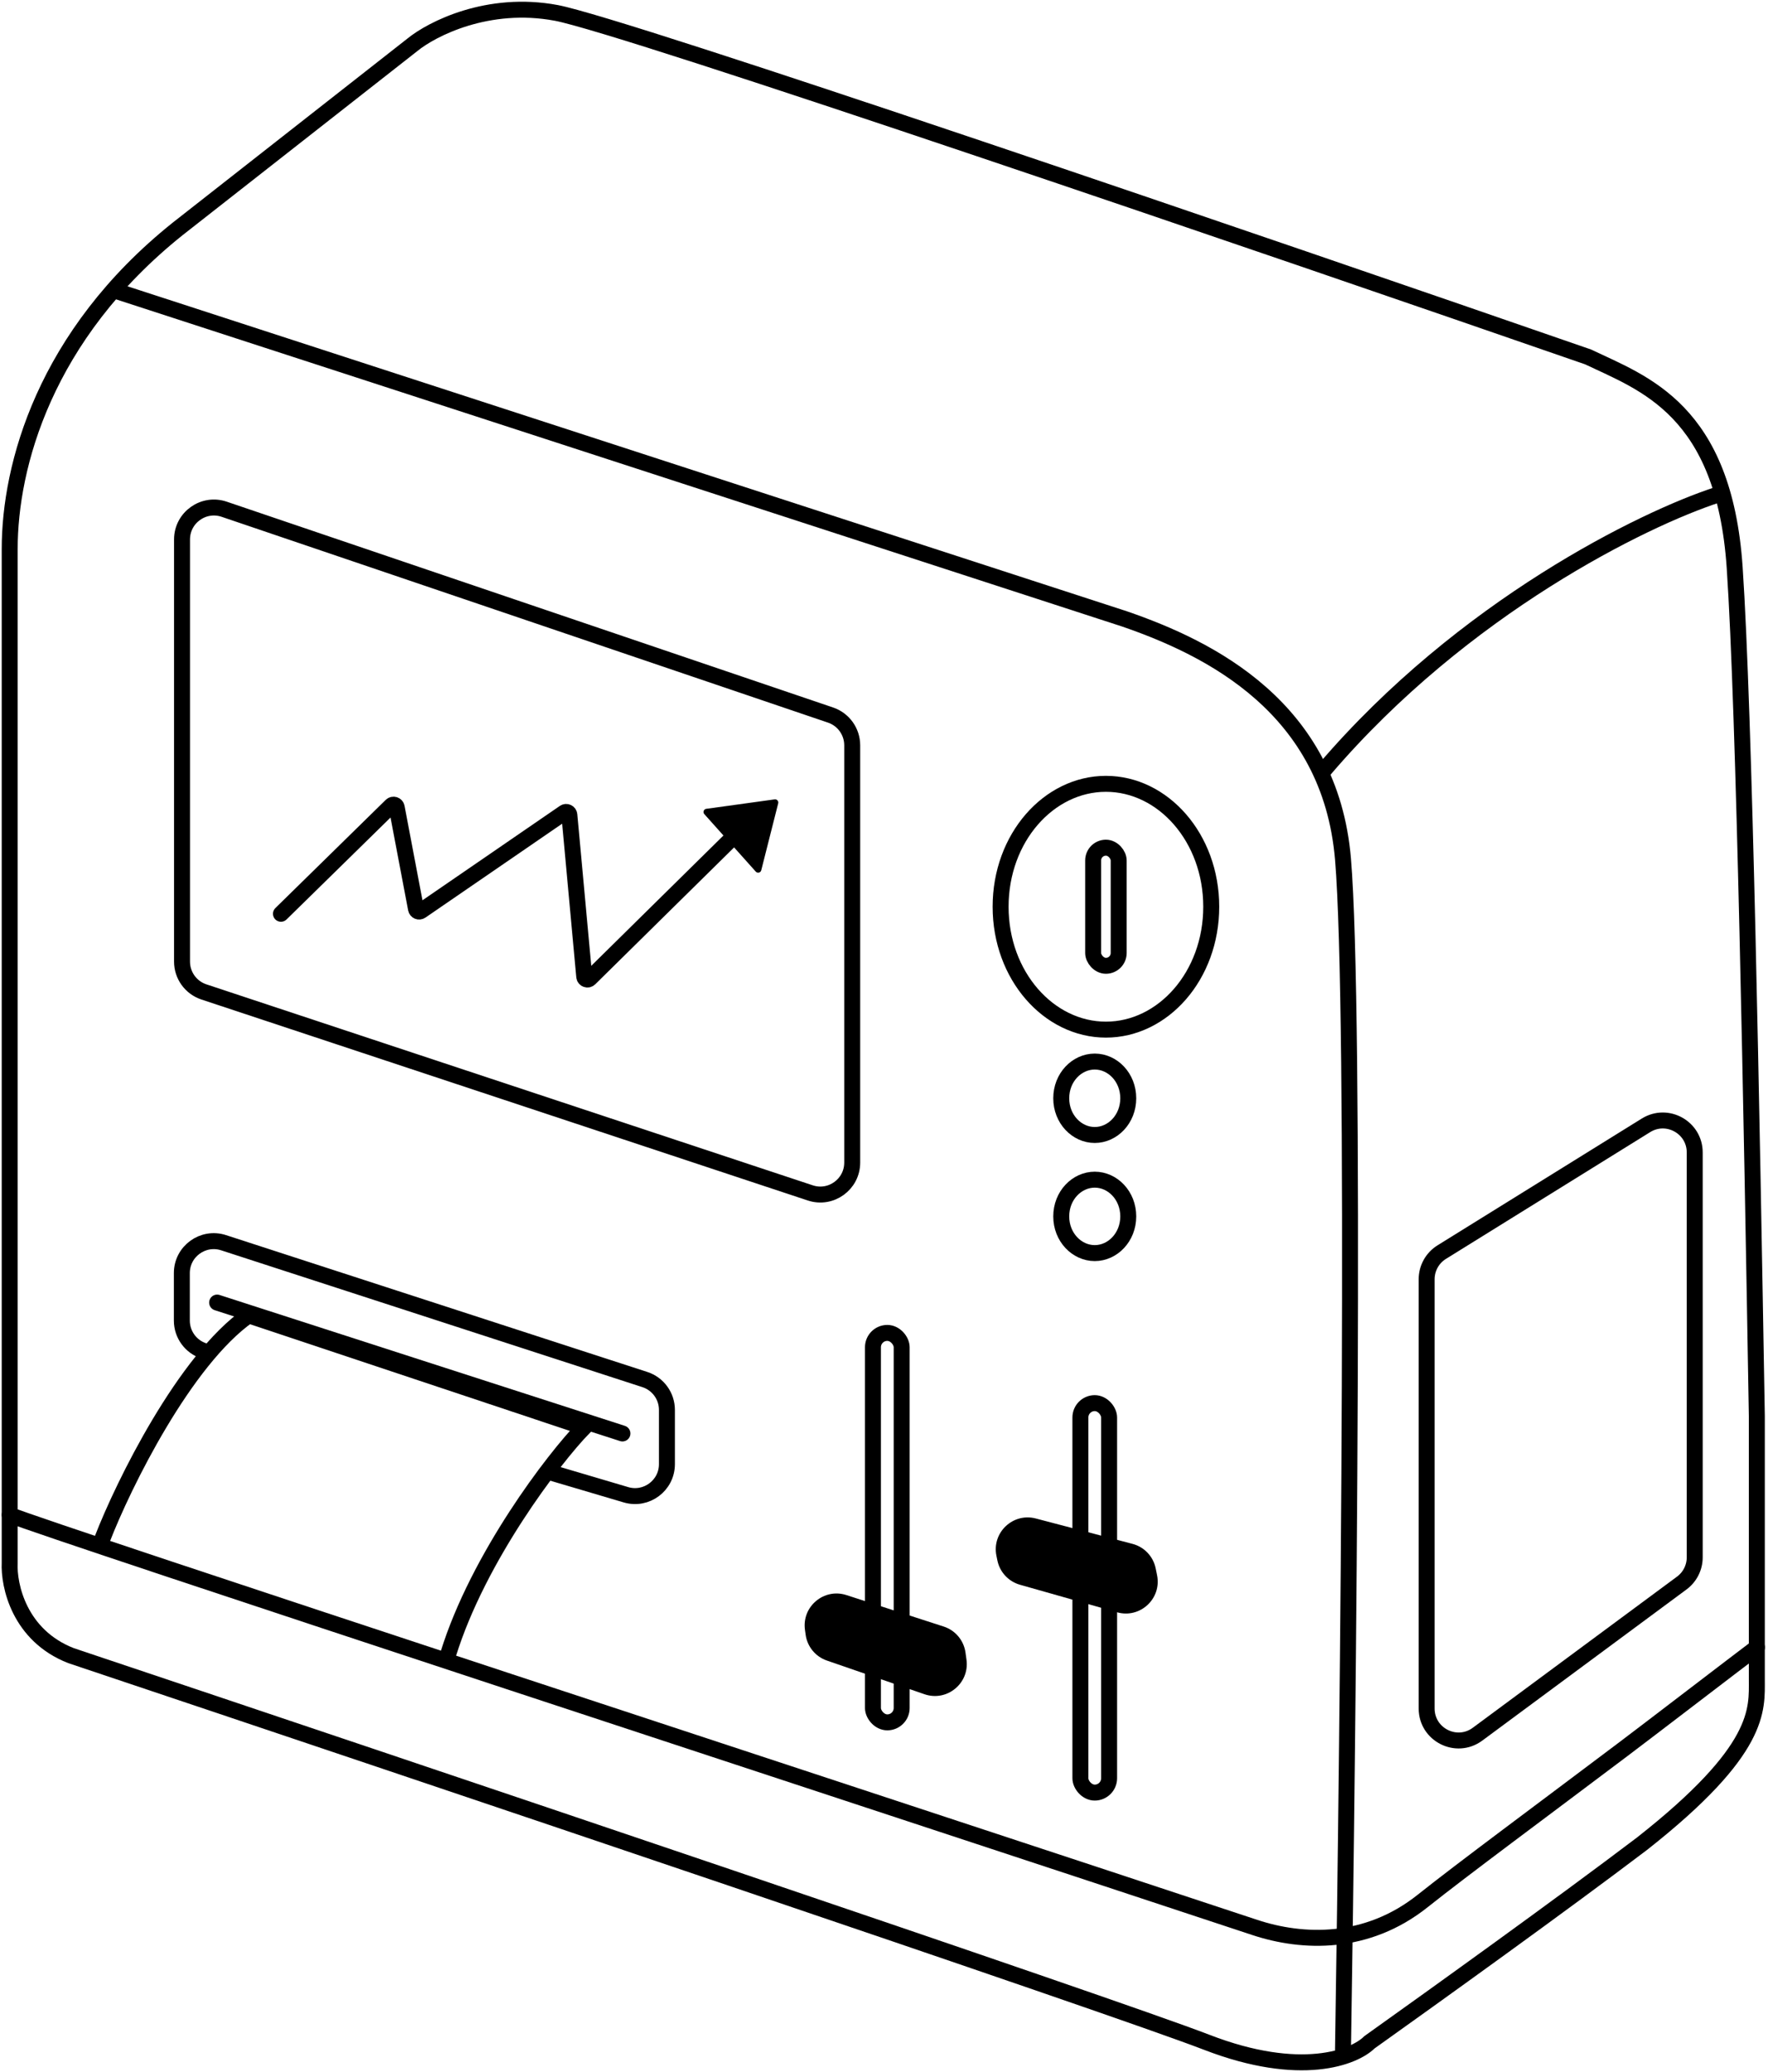 <svg width="554" height="649" viewBox="0 0 554 649" fill="none" xmlns="http://www.w3.org/2000/svg">
<path d="M129.188 14.064L55.67 71.705C13.899 105.121 3.038 146.055 3.038 171.952V230.54V489.54C2.681 496.604 6.025 512.313 22.253 518.636C128.631 554.279 348.738 628.406 378.145 639.767C407.552 651.128 424.372 644.501 429.106 639.767C449.849 624.983 489.465 596.555 514.538 577.54C552.038 548.04 550.499 535.54 550.499 526.04V443.54C548.881 348.401 546.592 222.679 543.56 177.799C540.218 128.345 515.156 120.158 497.611 111.804C398.752 77.553 195.688 8.049 174.301 4.039C152.914 0.029 135.314 9.052 129.188 14.064Z" stroke="black" stroke-width="5" stroke-linecap="round"/>
<path d="M538.038 155.04C515.167 162.482 458.548 190.102 415.038 241.04" stroke="black" stroke-width="5" stroke-linecap="round"/>
<path d="M36.038 91.04L352.382 193.882C379.092 203.079 416.819 221.641 420.826 269.133C424.832 316.624 422.495 537.526 420.826 642.04" stroke="black" stroke-width="5" stroke-linecap="round"/>
<path d="M3.038 474.54C15.938 479.83 276.842 565.251 393.202 603.791C408.234 608.77 428.276 609.448 445.814 595.473C458.136 585.655 483.477 566.925 508.538 548.04C515.351 542.93 545.507 519.798 550.538 516.04" stroke="black" stroke-width="5" stroke-linecap="round"/>
<path d="M57.038 301.236V168.993C57.038 162.145 63.766 157.323 70.251 159.524L260.251 223.997C264.309 225.373 267.038 229.182 267.038 233.466V364.192C267.038 371.01 260.365 375.829 253.893 373.684L105.038 324.362L63.893 310.729C59.801 309.373 57.038 305.547 57.038 301.236Z" stroke="black" stroke-width="5" stroke-linecap="round"/>
<path d="M379.538 284.04C379.538 305.653 364.438 322.54 346.538 322.54C328.639 322.54 313.538 305.653 313.538 284.04C313.538 262.427 328.639 245.54 346.538 245.54C364.438 245.54 379.538 262.427 379.538 284.04Z" stroke="black" stroke-width="5"/>
<rect x="342.538" y="265.54" width="8" height="37" rx="4" stroke="black" stroke-width="5"/>
<rect x="338.538" y="439.54" width="9" height="122" rx="4.5" stroke="black" stroke-width="5"/>
<rect x="273.538" y="417.54" width="9" height="122" rx="4.5" stroke="black" stroke-width="5"/>
<path d="M353.538 344.04C353.538 350.569 348.666 355.54 343.038 355.54C337.41 355.54 332.538 350.569 332.538 344.04C332.538 337.511 337.41 332.54 343.038 332.54C348.666 332.54 353.538 337.511 353.538 344.04Z" stroke="black" stroke-width="5"/>
<path d="M353.538 381.04C353.538 387.569 348.666 392.54 343.038 392.54C337.41 392.54 332.538 387.569 332.538 381.04C332.538 374.511 337.41 369.54 343.038 369.54C348.666 369.54 353.538 374.511 353.538 381.04Z" stroke="black" stroke-width="5"/>
<path d="M64.98 423.54L63.966 423.219C59.807 421.905 56.98 418.046 56.98 413.685V398.801C56.98 392.008 63.607 387.192 70.068 389.29L202.068 432.152C206.189 433.49 208.98 437.33 208.98 441.663V458.655C208.98 465.337 202.552 470.139 196.144 468.244L172.206 461.165" stroke="black" stroke-width="5" stroke-linecap="round"/>
<path d="M140.491 518.04C149.835 487.993 173.305 457.111 183.038 447.095L77.922 412.04C57.9 426.062 38.712 464.901 32.038 482.15" stroke="black" stroke-width="5" stroke-linecap="round"/>
<path d="M68.038 408.04L195.038 449.04" stroke="black" stroke-width="5" stroke-linecap="round"/>
<path d="M295.706 509.526L265.214 499.666C258.194 497.396 251.217 503.249 252.232 510.556L252.446 512.097C252.964 515.825 255.531 518.947 259.09 520.174L289.678 530.726C296.733 533.159 303.87 527.288 302.844 519.897L302.534 517.665C302.007 513.867 299.354 510.705 295.706 509.526Z" fill="black"/>
<path d="M354.87 483.627L324.566 475.674C317.406 473.795 310.757 480.077 312.227 487.333L312.524 488.795C313.267 492.463 315.996 495.408 319.597 496.429L350.038 505.059C357.243 507.102 364.054 500.791 362.566 493.452L362.132 491.313C361.375 487.576 358.558 484.595 354.87 483.627Z" fill="black"/>
<path d="M88.038 286.246L122.622 252.348C123.192 251.789 124.155 252.091 124.304 252.875L130.352 284.741C130.487 285.45 131.306 285.787 131.901 285.379L176.844 254.52C177.474 254.088 178.336 254.492 178.406 255.253L183.068 305.937C183.145 306.777 184.165 307.15 184.766 306.557L230.038 261.937" stroke="black" stroke-width="5" stroke-linecap="round"/>
<path d="M242.741 250.408C243.444 250.311 244.021 250.956 243.847 251.644L238.537 272.622C238.34 273.398 237.356 273.64 236.822 273.044L220.697 255.028C220.163 254.431 220.512 253.48 221.305 253.37L242.741 250.408Z" fill="black"/>
<path d="M447.038 535.202V400.727C447.038 397.267 448.826 394.054 451.766 392.23L515.766 352.517C522.427 348.383 531.038 353.174 531.038 361.014V487.853C531.038 491.023 529.535 494.006 526.986 495.892L462.986 543.241C456.385 548.125 447.038 543.413 447.038 535.202Z" stroke="black" stroke-width="5" stroke-linecap="round"/>
</svg>

